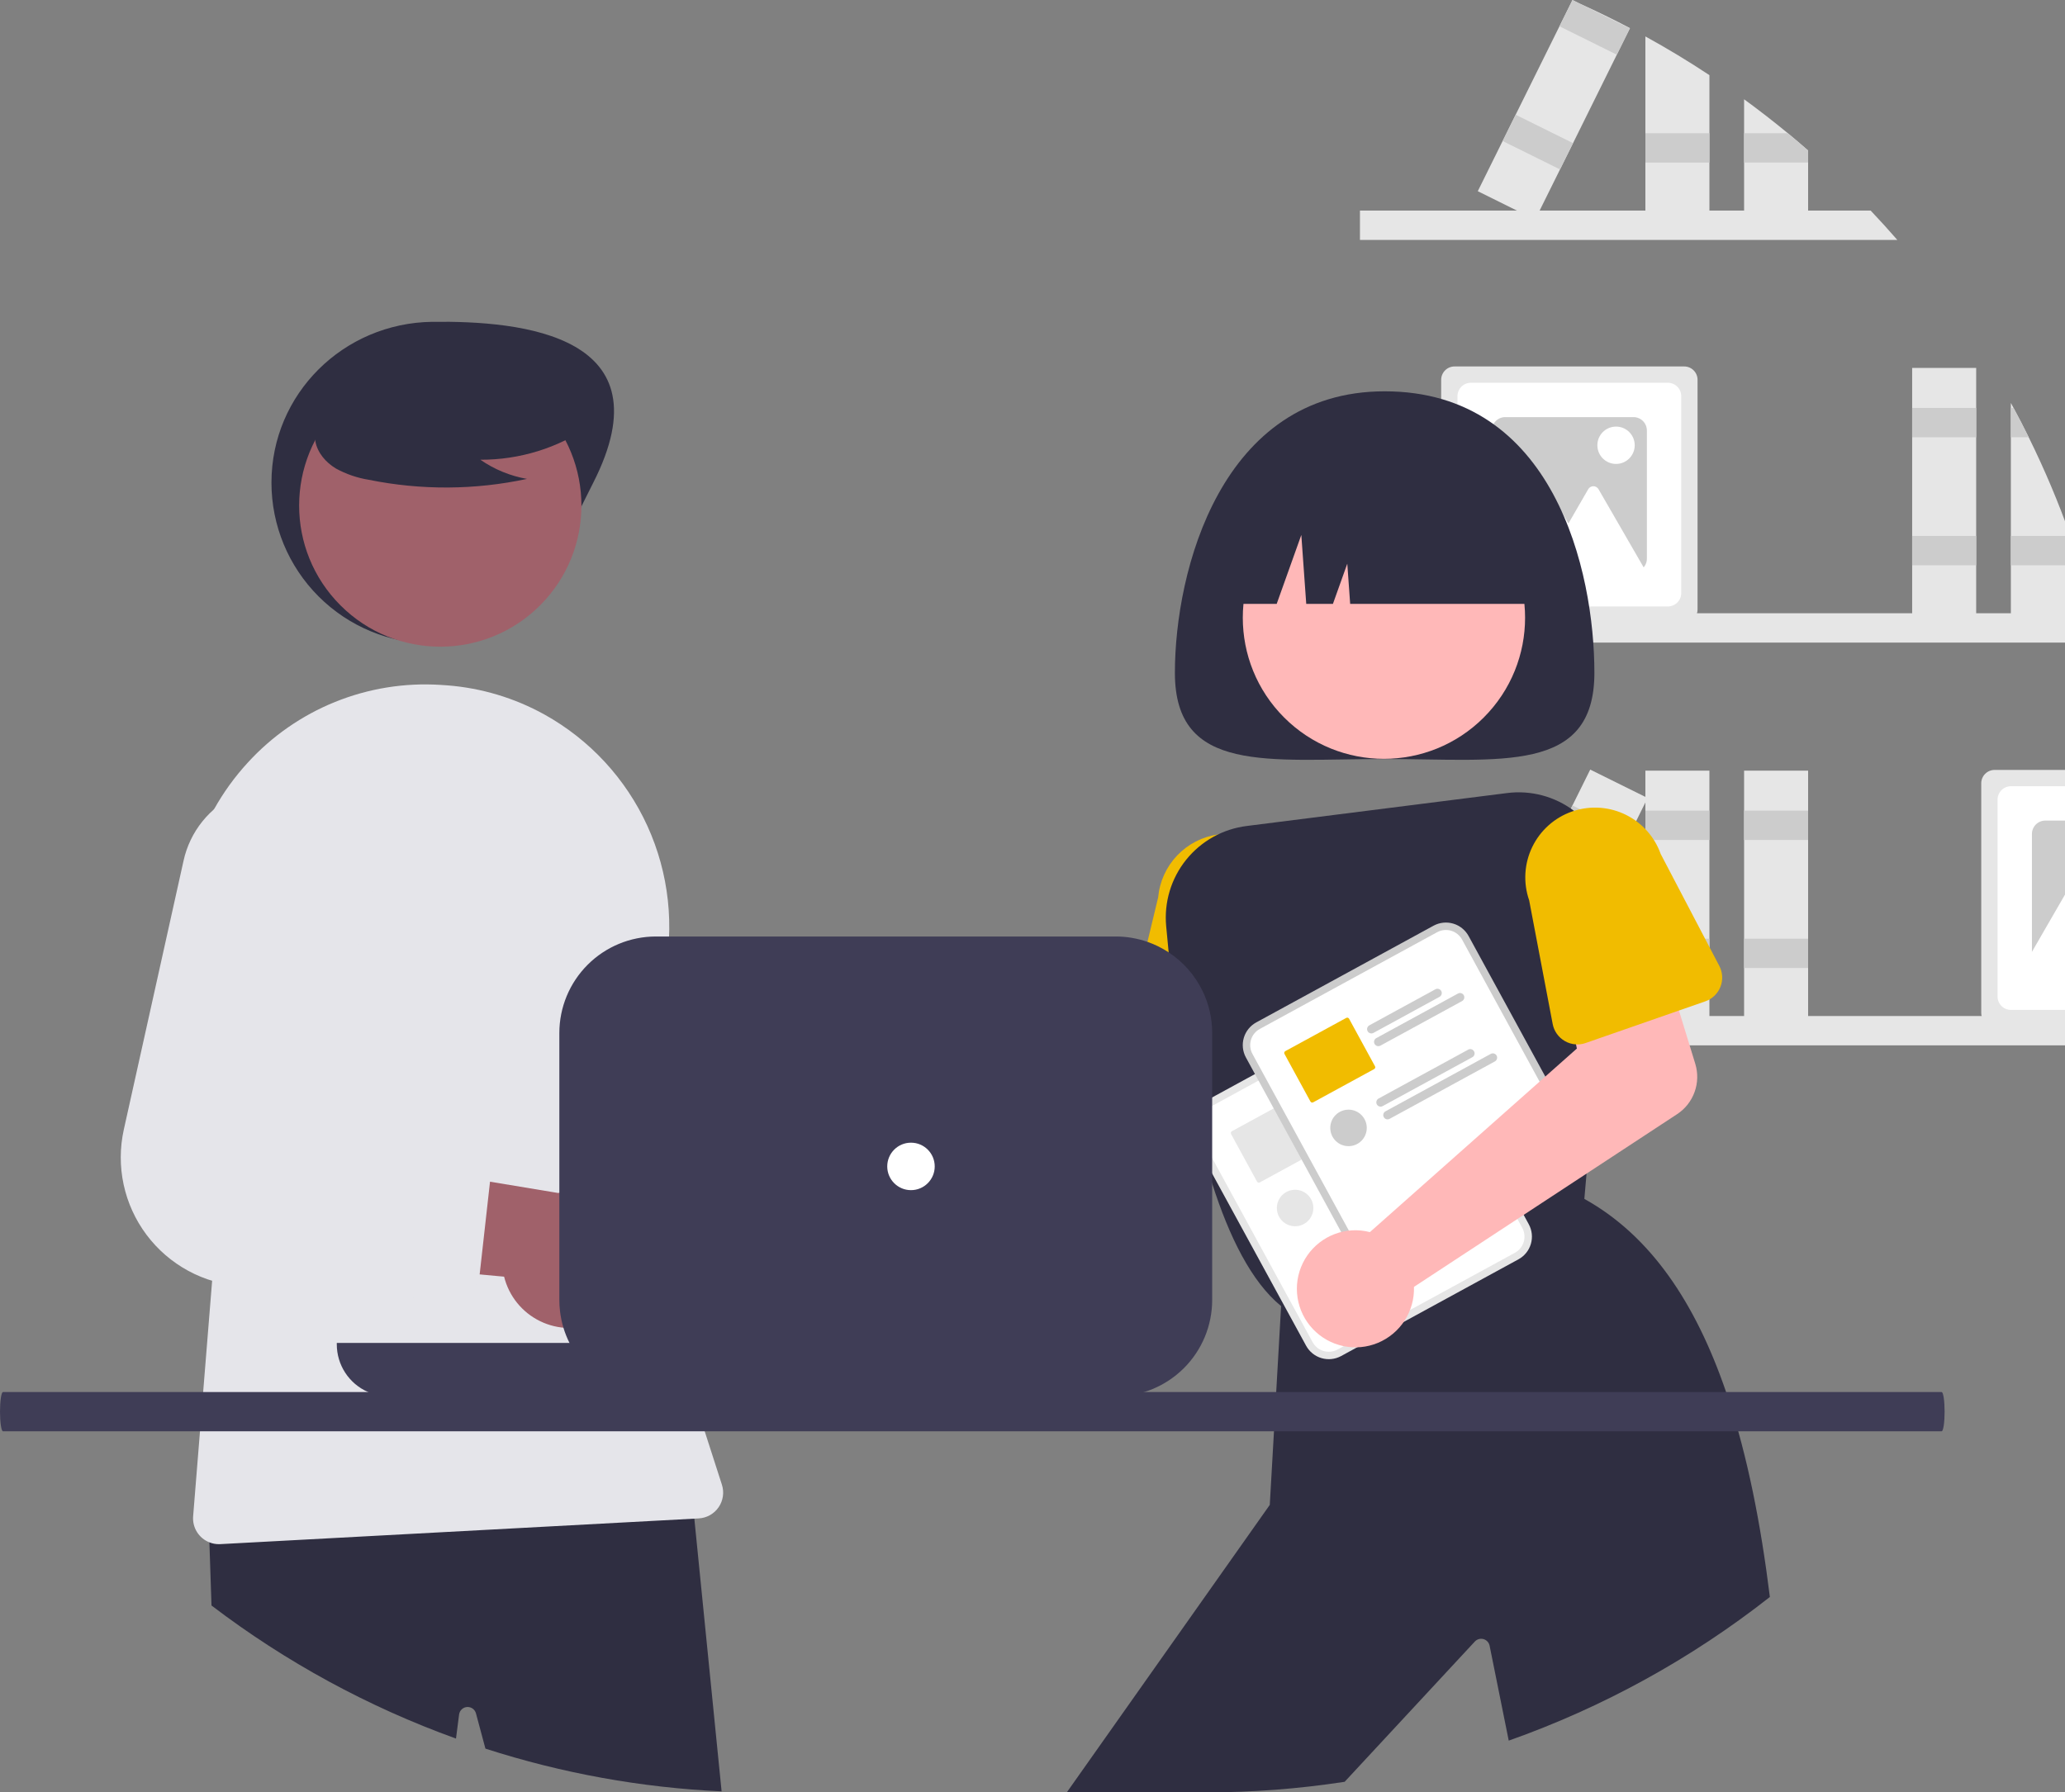 <svg width="789" height="685" viewBox="0 0 789 685" fill="none" xmlns="http://www.w3.org/2000/svg">
<rect x="0" y="0" width="789" height="685" fill="#808080" stroke="none"/>
<g clip-path="url(#clip0_216_2797)">
<path d="M800.081 234.375C801.033 238.094 801.925 241.832 802.757 245.588H519.613V234.375H800.081Z" fill="#E6E6E6"/>
<path d="M791.056 204.82C786.498 191.947 781.183 179.355 775.138 167.11C773.279 163.335 771.347 159.597 769.344 155.897C769.015 155.262 768.664 154.627 768.312 153.992V237.439H792.78V209.786L791.056 204.82Z" fill="#E6E6E6"/>
<path d="M775.138 167.108H768.312V155.895H769.344C771.351 159.591 773.282 163.328 775.138 167.108Z" fill="#CCCCCC"/>
<path d="M791.056 204.82H768.312V216.033H792.78V209.786L791.056 204.82Z" fill="#CCCCCC"/>
<path d="M755.064 140.609H730.602V237.439H755.064V140.609Z" fill="#E6E6E6"/>
<path d="M755.064 155.898H730.602V167.11H755.064V155.898Z" fill="#CCCCCC"/>
<path d="M755.064 204.824H730.602V216.036H755.064V204.824Z" fill="#CCCCCC"/>
<path d="M643.504 140.047H555.749C554.396 140.049 553.099 140.587 552.143 141.543C551.187 142.5 550.649 143.796 550.646 145.149V232.904C550.648 233.403 550.721 233.899 550.862 234.378C551.18 235.426 551.827 236.345 552.707 236.998C553.586 237.651 554.653 238.005 555.749 238.006H643.504C644.6 238.005 645.667 237.652 646.546 236.998C647.426 236.345 648.073 235.427 648.391 234.378C648.532 233.899 648.605 233.403 648.606 232.904V145.149C648.604 143.796 648.066 142.5 647.11 141.543C646.153 140.587 644.857 140.049 643.504 140.047V140.047Z" fill="#E6E6E6"/>
<path d="M637.269 146.281H561.985C560.632 146.283 559.336 146.821 558.379 147.778C557.423 148.734 556.885 150.031 556.883 151.383V226.667C556.885 228.019 557.423 229.316 558.379 230.272C559.336 231.229 560.632 231.767 561.985 231.769H637.269C638.621 231.767 639.918 231.229 640.874 230.272C641.831 229.316 642.369 228.019 642.371 226.667V151.383C642.369 150.031 641.831 148.734 640.874 147.778C639.918 146.821 638.621 146.283 637.269 146.281V146.281Z" fill="white"/>
<path d="M624.139 159.41H575.114C573.761 159.412 572.465 159.95 571.508 160.907C570.552 161.863 570.014 163.16 570.012 164.512V213.537C570.014 214.89 570.552 216.186 571.508 217.143C572.465 218.099 573.761 218.637 575.114 218.639H624.139C625.49 218.632 626.784 218.092 627.739 217.137C628.695 216.182 629.235 214.888 629.242 213.537V164.512C629.239 163.16 628.701 161.863 627.745 160.907C626.789 159.95 625.492 159.412 624.139 159.41V159.41Z" fill="#CCCCCC"/>
<path d="M621.117 204.889L610.762 186.953C610.563 186.609 610.277 186.322 609.932 186.123C609.587 185.924 609.196 185.819 608.798 185.819C608.4 185.819 608.009 185.924 607.664 186.123C607.32 186.322 607.033 186.609 606.834 186.953L599.273 200.05L589.357 182.876C589.158 182.531 588.872 182.245 588.527 182.046C588.182 181.847 587.791 181.742 587.393 181.742C586.995 181.742 586.604 181.847 586.259 182.046C585.915 182.245 585.629 182.531 585.43 182.876L575.074 200.811L562.756 222.148H586.515L584.161 226.225H633.437L621.117 204.889Z" fill="white"/>
<path d="M617.461 177.301C621.402 177.301 624.596 174.107 624.596 170.166C624.596 166.226 621.402 163.031 617.461 163.031C613.521 163.031 610.326 166.226 610.326 170.166C610.326 174.107 613.521 177.301 617.461 177.301Z" fill="white"/>
<path d="M810.911 313.607C810.831 309.208 810.657 304.832 810.388 300.478C810.276 298.392 810.139 296.317 809.969 294.242H762.1C760.748 294.244 759.451 294.782 758.495 295.739C757.538 296.695 757 297.992 756.998 299.344V387.099C756.995 387.501 757.045 387.901 757.145 388.29C757.413 389.403 758.047 390.393 758.946 391.103C759.845 391.812 760.955 392.199 762.1 392.201H806.228C806.454 390.909 806.67 389.594 806.862 388.29C806.987 387.519 807.112 386.737 807.226 385.966C807.497 384.117 807.758 382.269 807.996 380.421C808.337 377.904 808.643 375.376 808.915 372.836C809.912 363.732 810.555 354.529 810.842 345.229V345.217C810.944 341.714 810.997 338.195 811.001 334.662V321.056C811.001 318.562 810.979 316.079 810.911 313.607Z" fill="#E6E6E6"/>
<path d="M810.909 313.606C810.829 309.207 810.655 304.83 810.387 300.477H768.335C766.982 300.479 765.685 301.017 764.729 301.973C763.773 302.93 763.234 304.226 763.232 305.579V380.862C763.234 382.215 763.773 383.511 764.729 384.467C765.685 385.424 766.982 385.962 768.335 385.964H807.224C807.496 384.116 807.757 382.268 807.995 380.42C808.335 377.903 808.641 375.375 808.913 372.835C809.911 363.731 810.553 354.528 810.841 345.227V345.216C810.943 341.712 810.995 338.194 810.999 334.66V321.055C810.999 318.56 810.977 316.077 810.909 313.606Z" fill="white"/>
<path d="M810.91 313.605H781.465C780.113 313.608 778.816 314.146 777.86 315.102C776.904 316.058 776.365 317.355 776.363 318.708V367.732C776.365 369.085 776.904 370.381 777.86 371.338C778.816 372.294 780.113 372.832 781.465 372.834H808.915C809.912 363.73 810.555 354.528 810.842 345.227V345.215C810.944 341.712 810.997 338.194 811.001 334.66V321.054C811 318.56 810.978 316.077 810.91 313.605Z" fill="#CCCCCC"/>
<path d="M810.843 345.225C810.559 354.522 809.917 363.725 808.915 372.833C808.643 375.372 808.337 377.901 807.996 380.418H790.513L792.872 376.348H769.107L776.364 363.774L781.42 355.01L791.783 337.073C791.981 336.727 792.266 336.439 792.611 336.239C792.955 336.039 793.346 335.934 793.745 335.934C794.143 335.934 794.535 336.039 794.879 336.239C795.224 336.439 795.509 336.727 795.706 337.073L805.627 354.25L810.843 345.225Z" fill="white"/>
<path d="M724.933 91.69H519.613V80.477H714.751C718.221 84.139 721.615 87.876 724.933 91.69Z" fill="#E6E6E6"/>
<path d="M628.674 13.922C637.041 18.525 645.197 23.457 653.141 28.718V83.525H628.674V13.922Z" fill="#E6E6E6"/>
<path d="M653.136 50.914H628.674V62.126H653.136V50.914Z" fill="#CCCCCC"/>
<path d="M690.852 57.518V83.527H666.385V37.938C672.088 42.099 677.663 46.426 683.108 50.919C685.716 53.074 688.297 55.273 690.852 57.518Z" fill="#E6E6E6"/>
<path d="M690.852 57.517V62.12H666.385V50.918H683.108C685.716 53.072 688.297 55.272 690.852 57.517Z" fill="#CCCCCC"/>
<path d="M603.696 1.429C610.17 4.342 616.534 7.449 622.789 10.748L617.755 20.907L601.032 54.705L596.055 64.751L588.265 80.476L586.553 83.934L579.58 80.476L564.637 73.073L574.127 53.889H574.138L579.104 43.844L595.839 10.045L600.76 0.113L600.816 0L603.696 1.429Z" fill="#E6E6E6"/>
<path d="M622.733 10.85L617.756 20.907L595.84 10.045L600.761 0.113L600.817 0L603.697 1.429L622.733 10.85Z" fill="#CCCCCC"/>
<path d="M579.106 43.847L574.131 53.895L596.054 64.748L601.028 54.7L579.106 43.847Z" fill="#CCCCCC"/>
<path d="M806.861 388.289C806.668 389.593 806.453 390.908 806.226 392.201C805.829 394.65 805.398 397.076 804.934 399.502H519.613V388.289H806.861Z" fill="#E6E6E6"/>
<path d="M653.136 294.52H628.674V391.35H653.136V294.52Z" fill="#E6E6E6"/>
<path d="M653.136 309.805H628.674V321.017H653.136V309.805Z" fill="#CCCCCC"/>
<path d="M653.136 358.73H628.674V369.942H653.136V358.73Z" fill="#CCCCCC"/>
<path d="M690.849 294.52H666.387V391.35H690.849V294.52Z" fill="#E6E6E6"/>
<path d="M690.849 309.805H666.387V321.017H690.849V309.805Z" fill="#CCCCCC"/>
<path d="M690.849 358.73H666.387V369.942H690.849V358.73Z" fill="#CCCCCC"/>
<path d="M607.596 294.117L564.633 380.895L586.556 391.748L629.519 304.971L607.596 294.117Z" fill="#E6E6E6"/>
<path d="M600.813 307.819L595.838 317.867L617.761 328.721L622.735 318.673L600.813 307.819Z" fill="#CCCCCC"/>
<path d="M579.105 351.663L574.131 361.711L596.054 372.565L601.028 362.517L579.105 351.663Z" fill="#CCCCCC"/>
<path d="M331.974 431.497C332.997 432.085 333.971 432.753 334.888 433.495L435.829 402.082L441.521 377.039L480.439 380.689L474.671 426.003C474.205 429.663 472.564 433.074 469.994 435.723C467.425 438.372 464.065 440.116 460.421 440.693L341.629 459.5C339.896 463.7 336.925 467.274 333.112 469.744C329.298 472.215 324.823 473.466 320.281 473.332C315.739 473.197 311.346 471.683 307.686 468.99C304.025 466.298 301.271 462.555 299.79 458.259C298.309 453.963 298.171 449.319 299.394 444.942C300.617 440.566 303.144 436.666 306.638 433.761C310.132 430.856 314.427 429.083 318.953 428.679C323.479 428.274 328.021 429.257 331.974 431.497V431.497Z" fill="#FFB8B8"/>
<path d="M498.423 395.715L497.754 384.286V384.275L497.573 381.146L495.6 347.495C496.19 340.48 493.977 333.516 489.444 328.129C484.912 322.743 478.429 319.371 471.416 318.753C469.399 318.572 467.367 318.626 465.362 318.912C459.405 319.754 453.907 322.584 449.76 326.943C445.613 331.302 443.06 336.934 442.515 342.926L438.423 359.955L431.268 389.74C430.762 391.824 430.972 394.017 431.864 395.967C432.757 397.917 434.281 399.51 436.189 400.488C437.291 401.068 438.498 401.422 439.738 401.531L451.666 402.597L463.151 403.617L476.405 404.796L477.358 404.876L479.806 405.103L488.003 405.828H488.026C489.395 405.939 490.772 405.757 492.066 405.296C493.36 404.835 494.541 404.104 495.532 403.152C496.254 402.449 496.862 401.638 497.335 400.749C498.162 399.206 498.539 397.461 498.423 395.715V395.715Z" fill="#F1BC00"/>
<path d="M609.191 257.134C609.191 295.939 573.31 290.069 529.049 290.069C484.787 290.069 448.906 295.939 448.906 257.134C448.906 218.33 466.433 149.547 529.049 149.547C593.821 149.547 609.191 218.33 609.191 257.134Z" fill="#2F2E41"/>
<path d="M566.913 274.211C587.973 253.151 587.973 219.006 566.913 197.945C545.852 176.885 511.707 176.885 490.647 197.945C469.586 219.006 469.586 253.151 490.647 274.211C511.707 295.271 545.852 295.271 566.913 274.211Z" fill="#FFB8B8"/>
<path d="M604.694 312.675C603.656 311.675 602.554 310.743 601.395 309.886C594.063 304.347 584.849 301.908 575.737 303.094L476.36 315.668C467.257 316.798 458.952 321.429 453.206 328.579C447.459 335.728 444.723 344.835 445.577 353.967C445.861 357.142 446.178 360.487 446.529 363.967C446.983 368.332 447.493 372.913 448.083 377.652C449.058 385.623 450.249 394.035 451.666 402.595C452.901 409.965 454.308 417.437 455.918 424.818C456.383 426.949 456.866 429.073 457.369 431.19C457.368 431.196 457.368 431.202 457.37 431.208C457.372 431.214 457.376 431.219 457.38 431.224C457.437 431.484 457.493 431.745 457.561 431.995C457.558 432.014 457.562 432.034 457.573 432.051C458.276 434.999 459.013 437.913 459.784 440.793C460.079 441.859 460.362 442.913 460.656 443.956C461.45 446.79 462.29 449.568 463.151 452.301C469.625 472.629 478.185 489.942 489.489 499.149C489.636 499.285 489.784 499.398 489.943 499.523L490.397 499.874L491.054 499.67L493.843 498.843L496.224 498.117L527.245 488.786L534.966 486.462L559.774 478.99H559.785L582.472 472.165L585.239 471.326L604.729 465.464L605.352 458.185L606.191 448.525L606.69 442.72L610.636 396.938L612.937 370.226L615.431 341.224C615.895 335.965 615.171 330.669 613.312 325.727C611.454 320.786 608.508 316.325 604.694 312.675V312.675Z" fill="#2F2E41"/>
<path d="M660.262 534.207C660.002 533.448 659.752 532.688 659.491 531.94C647.836 497.926 630.648 472.201 605.352 458.187C605.341 458.187 605.341 458.176 605.33 458.176L604.899 457.938L582.858 465.568L580.137 466.509L577.303 467.495L577.268 467.507L556.634 474.65L556.599 474.661L540.409 480.262H540.397L525.42 485.443H525.409L521.928 486.656L495.748 495.715L492.71 496.77L489.989 497.711L489.569 497.858L489.49 499.151L487.619 531.94L487.495 534.207L485.159 575.126L407.596 685.001H460.657C478.437 685.005 496.191 683.652 513.765 680.953L563.549 627.303C563.966 626.871 564.494 626.561 565.074 626.407C565.655 626.252 566.266 626.26 566.843 626.428C567.419 626.596 567.939 626.918 568.346 627.36C568.753 627.802 569.031 628.347 569.151 628.935L576.463 665.216C612.491 652.477 646.193 633.933 676.237 610.318C672.745 582.144 667.643 556.464 660.262 534.207Z" fill="#2F2E41"/>
<path d="M466.471 230.786H487.8L497.21 204.438L499.092 230.786H509.287L514.776 215.417L515.874 230.786H591.625C591.625 223.29 590.148 215.866 587.279 208.94C584.41 202.014 580.205 195.721 574.904 190.42C569.603 185.119 563.31 180.914 556.383 178.045C549.457 175.176 542.034 173.699 534.537 173.699H523.558C508.418 173.699 493.897 179.714 483.191 190.42C472.485 201.126 466.471 215.646 466.471 230.786V230.786Z" fill="#2F2E41"/>
<path d="M335.275 516.507C331.793 517.97 328.032 518.651 324.258 518.504C320.483 518.356 316.787 517.383 313.43 515.653C310.072 513.922 307.135 511.477 304.825 508.488C302.515 505.5 300.888 502.041 300.06 498.356L208.828 488.024L239.41 451.402L321.357 466.829C327.64 465.847 334.065 467.204 339.414 470.642C344.763 474.081 348.666 479.362 350.381 485.486C352.097 491.609 351.507 498.149 348.722 503.867C345.938 509.584 341.153 514.081 335.275 516.507L335.275 516.507Z" fill="#A0616A"/>
<path d="M286.086 448.72L247.525 441.826L244.725 441.327C242.487 440.928 240.359 440.059 238.481 438.778C236.603 437.498 235.017 435.834 233.827 433.897C232.637 431.96 231.871 429.793 231.578 427.539C231.286 425.285 231.473 422.994 232.129 420.817L251.063 357.903L251.63 356.033C253.994 348.036 253.573 339.474 250.436 331.748C247.299 324.021 241.632 317.589 234.362 313.504C229.441 310.772 223.957 309.211 218.334 308.944C212.712 308.676 207.104 309.709 201.946 311.962C196.789 314.216 192.22 317.628 188.596 321.934C184.972 326.241 182.39 331.325 181.051 336.792L156.901 435.352L156.006 439.003C154.319 445.88 154.135 453.04 155.466 459.995C156.798 466.95 159.613 473.536 163.721 479.304C167.828 485.072 173.131 489.886 179.268 493.419C185.405 496.951 192.232 499.119 199.283 499.774C199.362 499.785 199.43 499.785 199.509 499.797L213.965 501.078L232.718 502.745L256.301 504.842L278.308 506.803C281.191 507.065 284.066 506.233 286.364 504.473C288.662 502.713 290.214 500.153 290.712 497.302C290.746 497.144 290.769 496.985 290.791 496.826L295.463 461.951L295.508 461.633C295.911 458.681 295.155 455.686 293.398 453.279C291.641 450.871 289.021 449.237 286.086 448.72V448.72Z" fill="#CCCCCC"/>
<path d="M226.677 184.469C211.284 214.733 199.152 245.947 165.198 245.947C148.893 245.947 133.255 239.47 121.726 227.941C110.196 216.411 103.719 200.774 103.719 184.469C103.719 150.515 131.246 123.415 165.198 122.99C199.705 122.558 255.328 128.138 226.677 184.469Z" fill="#2F2E41"/>
<path d="M265.293 580.384L263.898 566.461L262.855 566.518L79.531 575.35L80.007 589.443L80.813 613.581C109.179 635.189 140.68 652.337 174.226 664.432L175.417 655.202C175.521 654.45 175.882 653.757 176.438 653.241C176.994 652.724 177.712 652.416 178.47 652.368C179.228 652.32 179.979 652.535 180.596 652.977C181.213 653.419 181.658 654.061 181.856 654.794L185.473 668.275C214.695 677.699 245.041 683.193 275.712 684.613L265.293 580.384Z" fill="#2F2E41"/>
<path d="M206.356 231.351C227.416 210.291 227.416 176.146 206.356 155.086C185.296 134.026 151.15 134.026 130.09 155.086C109.03 176.146 109.03 210.291 130.09 231.351C151.15 252.412 185.296 252.412 206.356 231.351Z" fill="#A0616A"/>
<path d="M275.826 567.403L265.135 534.206L264.953 533.639L264.409 531.938L261.359 522.482C260.372 519.41 259.431 516.326 258.558 513.23C257.753 510.441 257.001 507.645 256.302 504.84C255.305 500.94 254.398 497.025 253.581 493.094C250.814 479.886 248.969 466.502 248.059 453.038C247.81 449.308 247.632 445.57 247.526 441.825C246.862 418.868 248.929 395.914 253.683 373.446C257.822 354.016 255.611 333.771 247.377 315.693C239.143 297.614 225.321 282.658 207.946 273.026C196.545 266.725 183.926 262.94 170.939 261.927C170.043 261.859 169.147 261.802 168.24 261.745C154.521 260.878 140.783 263.104 128.039 268.257C115.296 273.41 103.872 281.36 94.612 291.518C89.652 296.921 85.344 302.888 81.777 309.296C71.879 327.128 68.164 347.736 71.21 367.902L83.953 453.469L81.051 489.489L77.627 531.938L77.446 534.206L73.795 579.466C73.622 581.576 74.133 583.685 75.251 585.482C76.371 587.279 78.038 588.668 80.008 589.444C81.162 589.906 82.394 590.141 83.636 590.135C83.818 590.135 83.988 590.135 84.169 590.124L265.293 580.385L266.949 580.294C268.46 580.215 269.932 579.791 271.253 579.052C272.573 578.314 273.706 577.282 274.564 576.036C275.422 574.79 275.982 573.363 276.201 571.866C276.42 570.37 276.292 568.842 275.826 567.403L275.826 567.403Z" fill="#E5E5EA"/>
<path d="M225.45 162.741C213.127 171.235 198.5 175.755 183.533 175.695C188.872 179.397 194.95 181.898 201.348 183.025C181.448 187.293 160.882 187.409 140.936 183.364C136.502 182.653 132.224 181.184 128.289 179.02C124.459 176.696 121.256 172.994 120.483 168.581C119.158 161.009 125.058 154.13 131.189 149.494C140.577 142.504 151.401 137.688 162.878 135.394C174.356 133.101 186.199 133.387 197.553 136.233C204.966 138.149 212.392 141.386 217.207 147.34C222.022 153.293 223.449 162.471 218.861 168.601L225.45 162.741Z" fill="#2F2E41"/>
<path d="M228.208 505.287C224.758 506.825 221.013 507.588 217.236 507.522C213.46 507.456 209.743 506.563 206.349 504.906C202.955 503.249 199.966 500.867 197.591 497.93C195.217 494.992 193.516 491.569 192.608 487.903L101.174 479.548L130.956 442.273L213.217 455.922C219.477 454.804 225.93 456.021 231.353 459.343C236.776 462.665 240.791 467.861 242.639 473.946C244.487 480.031 244.038 486.582 241.378 492.359C238.719 498.135 234.032 502.735 228.208 505.287L228.208 505.287Z" fill="#A0616A"/>
<path d="M177.571 438.581L156.901 435.35L136.051 432.085C133.805 431.734 131.659 430.912 129.754 429.673C127.848 428.434 126.227 426.806 124.995 424.895C123.764 422.985 122.951 420.836 122.609 418.589C122.267 416.342 122.404 414.048 123.012 411.858L141.107 346.665C143.297 338.619 142.69 330.068 139.387 322.412C136.083 314.756 130.278 308.449 122.921 304.522C117.952 301.871 112.433 300.414 106.803 300.266C101.172 300.119 95.585 301.285 90.484 303.672C85.366 306.021 80.865 309.527 77.333 313.912C73.801 318.298 71.336 323.444 70.132 328.944L47.309 431.676C45.771 438.606 45.749 445.786 47.243 452.726C48.738 459.665 51.714 466.199 55.968 471.882C60.222 477.564 65.653 482.261 71.89 485.65C78.127 489.039 85.023 491.04 92.105 491.518L171.051 496.813C173.938 497.01 176.793 496.116 179.052 494.308C181.312 492.5 182.81 489.91 183.251 487.051C183.285 486.892 183.296 486.733 183.319 486.574L187.23 451.608L187.264 451.291C187.601 448.331 186.781 445.355 184.974 442.986C183.167 440.617 180.514 439.039 177.571 438.581Z" fill="#E5E5EA"/>
<path d="M527.322 384.385L522.59 386.967L464.3 418.771L459.569 421.353C457.273 422.609 455.569 424.724 454.831 427.235C454.093 429.745 454.381 432.446 455.632 434.745L499.039 514.3C500.295 516.596 502.41 518.299 504.921 519.037C507.432 519.776 510.133 519.488 512.431 518.237L512.443 518.23L580.172 481.276L580.184 481.27C582.48 480.014 584.184 477.898 584.922 475.388C585.66 472.877 585.372 470.176 584.121 467.878L540.714 388.322C539.458 386.027 537.342 384.323 534.832 383.585C532.321 382.847 529.62 383.135 527.322 384.385V384.385Z" fill="#E6E6E6"/>
<path d="M528.682 386.883L523.078 389.941L466.533 420.793L460.929 423.85C459.294 424.745 458.081 426.251 457.555 428.039C457.03 429.827 457.235 431.75 458.125 433.387L501.533 512.942C502.427 514.577 503.934 515.791 505.722 516.316C507.509 516.842 509.433 516.637 511.07 515.746L511.082 515.739L578.81 478.786L578.823 478.779C580.458 477.884 581.671 476.378 582.196 474.59C582.722 472.802 582.517 470.879 581.626 469.242L538.219 389.687C537.324 388.052 535.818 386.839 534.03 386.313C532.242 385.787 530.319 385.992 528.682 386.883V386.883Z" fill="white"/>
<path d="M530.272 409.344C530.062 408.962 529.709 408.679 529.291 408.556C528.872 408.432 528.422 408.479 528.039 408.686L525.783 409.922L502.778 422.473C502.397 422.683 502.115 423.036 501.993 423.454C501.872 423.871 501.92 424.32 502.128 424.702C502.337 425.084 502.687 425.368 503.104 425.492C503.521 425.616 503.97 425.57 504.353 425.364L529.615 411.577C529.996 411.367 530.28 411.014 530.403 410.596C530.526 410.178 530.479 409.728 530.272 409.344Z" fill="#E6E6E6"/>
<path d="M538.877 410.965C538.775 410.776 538.636 410.609 538.468 410.474C538.3 410.339 538.108 410.238 537.901 410.178C537.694 410.118 537.478 410.099 537.264 410.124C537.05 410.148 536.843 410.214 536.655 410.319L505.441 427.348C505.252 427.452 505.085 427.591 504.95 427.759C504.815 427.927 504.714 428.12 504.654 428.327C504.593 428.534 504.574 428.751 504.597 428.965C504.621 429.179 504.686 429.387 504.789 429.576C504.893 429.765 505.033 429.932 505.201 430.067C505.369 430.202 505.562 430.303 505.768 430.363C505.975 430.424 506.192 430.443 506.406 430.42C506.621 430.397 506.828 430.331 507.017 430.228L508.469 429.434L517.55 424.48H517.562L538.22 413.198C538.411 413.096 538.58 412.957 538.717 412.789C538.854 412.621 538.956 412.428 539.017 412.22C539.078 412.012 539.097 411.794 539.073 411.578C539.049 411.363 538.983 411.154 538.877 410.965V410.965Z" fill="#E6E6E6"/>
<path d="M504.955 438.107L495.045 419.932C494.942 419.75 494.771 419.615 494.57 419.558C494.368 419.5 494.152 419.525 493.968 419.626L489.161 422.245L486.667 423.606L473.277 430.907L470.68 432.324C470.498 432.427 470.363 432.598 470.306 432.8C470.248 433.002 470.273 433.218 470.374 433.401L471.009 434.569L480.283 451.576C480.384 451.758 480.553 451.892 480.753 451.949C480.952 452.007 481.167 451.982 481.349 451.882L497.335 443.163L499.83 441.803L504.637 439.184C504.729 439.134 504.81 439.067 504.876 438.986C504.942 438.905 504.991 438.812 505.021 438.711C505.05 438.611 505.06 438.506 505.048 438.403C505.037 438.299 505.005 438.198 504.955 438.107V438.107Z" fill="#E6E6E6"/>
<path d="M542.801 432.402C542.593 432.021 542.242 431.738 541.825 431.614C541.409 431.491 540.96 431.538 540.578 431.745L506.315 450.441C506.012 450.607 505.77 450.863 505.621 451.175C505.473 451.486 505.426 451.836 505.487 452.176C505.511 452.351 505.569 452.521 505.658 452.674C505.744 452.831 505.855 452.973 505.987 453.094L505.998 453.105C506.252 453.333 506.57 453.478 506.908 453.518C507.247 453.559 507.591 453.494 507.891 453.332L542.155 434.636C542.344 434.532 542.511 434.392 542.646 434.223C542.781 434.055 542.882 433.861 542.942 433.653C543.002 433.446 543.02 433.229 542.996 433.014C542.972 432.799 542.905 432.591 542.801 432.402Z" fill="#E6E6E6"/>
<path d="M551.417 434.026C551.313 433.837 551.173 433.671 551.004 433.536C550.835 433.401 550.642 433.301 550.434 433.24C550.227 433.18 550.01 433.162 549.795 433.186C549.58 433.21 549.373 433.276 549.184 433.38L508.968 455.319C508.666 455.479 508.422 455.731 508.273 456.039C508.124 456.347 508.078 456.695 508.14 457.031V457.042C508.164 457.218 508.222 457.388 508.31 457.541C508.398 457.704 508.513 457.849 508.65 457.972C508.901 458.205 509.22 458.353 509.56 458.393C509.9 458.434 510.245 458.366 510.544 458.199L550.76 436.26C551.142 436.05 551.426 435.697 551.549 435.279C551.672 434.86 551.625 434.41 551.417 434.026Z" fill="#E6E6E6"/>
<path d="M494.839 468.642C498.69 468.642 501.812 465.52 501.812 461.669C501.812 457.817 498.69 454.695 494.839 454.695C490.987 454.695 487.865 457.817 487.865 461.669C487.865 465.52 490.987 468.642 494.839 468.642Z" fill="#E6E6E6"/>
<path d="M547.73 353.776L542.998 356.358L484.708 388.162L479.977 390.743C477.681 391.999 475.977 394.115 475.239 396.625C474.501 399.136 474.789 401.837 476.04 404.135L519.447 483.69C520.703 485.986 522.819 487.69 525.329 488.428C527.84 489.166 530.541 488.878 532.839 487.627L532.851 487.621L600.58 450.667L600.592 450.66C602.888 449.404 604.592 447.289 605.33 444.778C606.068 442.268 605.78 439.567 604.529 437.268L561.122 357.713C559.866 355.417 557.75 353.713 555.24 352.975C552.729 352.237 550.028 352.525 547.73 353.776V353.776Z" fill="#CCCCCC"/>
<path d="M549.09 356.27L543.486 359.327L486.941 390.18L481.337 393.237C479.702 394.132 478.489 395.638 477.963 397.426C477.438 399.214 477.643 401.137 478.534 402.774L521.941 482.329C522.835 483.964 524.342 485.177 526.13 485.703C527.918 486.228 529.841 486.023 531.478 485.133L531.49 485.126L599.219 448.172L599.231 448.166C600.866 447.271 602.079 445.765 602.605 443.977C603.13 442.189 602.925 440.266 602.034 438.629L558.627 359.074C557.733 357.439 556.226 356.225 554.438 355.7C552.65 355.174 550.727 355.379 549.09 356.27Z" fill="white"/>
<path d="M550.681 378.731C550.47 378.349 550.117 378.065 549.699 377.942C549.281 377.819 548.831 377.866 548.447 378.073L536.814 384.422L533.571 386.191L523.186 391.86C522.805 392.07 522.523 392.423 522.402 392.84C522.28 393.258 522.328 393.707 522.537 394.089C522.745 394.471 523.096 394.755 523.513 394.879C523.929 395.003 524.379 394.957 524.762 394.751L537.007 388.073L539.569 386.667L550.023 380.964C550.405 380.754 550.688 380.401 550.811 379.983C550.934 379.564 550.887 379.114 550.681 378.731V378.731Z" fill="#CCCCCC"/>
<path d="M559.285 380.352C559.183 380.162 559.044 379.996 558.876 379.86C558.709 379.725 558.516 379.625 558.309 379.565C558.103 379.505 557.886 379.486 557.672 379.51C557.458 379.534 557.251 379.601 557.063 379.705L540.838 388.56L538.344 389.921L525.849 396.735C525.66 396.838 525.493 396.978 525.358 397.146C525.223 397.314 525.123 397.507 525.062 397.714C525.002 397.921 524.982 398.138 525.006 398.352C525.029 398.566 525.094 398.774 525.198 398.963C525.301 399.152 525.441 399.319 525.609 399.454C525.777 399.589 525.97 399.69 526.177 399.75C526.384 399.811 526.6 399.83 526.815 399.807C527.029 399.783 527.236 399.718 527.426 399.615L539.92 392.801L542.415 391.44L558.628 382.585C558.819 382.483 558.988 382.344 559.125 382.176C559.262 382.008 559.364 381.814 559.425 381.606C559.486 381.398 559.505 381.18 559.481 380.965C559.457 380.75 559.391 380.541 559.285 380.352V380.352Z" fill="#CCCCCC"/>
<path d="M525.363 407.493L517.46 393.004L516.1 390.509L515.453 389.319C515.35 389.136 515.179 389.002 514.978 388.944C514.776 388.887 514.56 388.912 514.377 389.013L498.333 397.765L491.088 401.711C490.906 401.814 490.771 401.985 490.714 402.187C490.657 402.388 490.681 402.605 490.782 402.788L491.428 403.967L492.131 405.271L492.789 406.462V406.473L500.691 420.963C500.792 421.144 500.961 421.279 501.161 421.336C501.361 421.393 501.575 421.369 501.757 421.269L525.045 408.571C525.137 408.521 525.218 408.454 525.284 408.373C525.35 408.292 525.399 408.198 525.429 408.098C525.458 407.998 525.468 407.893 525.457 407.789C525.445 407.685 525.413 407.585 525.363 407.493V407.493Z" fill="#F1BC00"/>
<path d="M563.209 401.793C563.001 401.412 562.651 401.128 562.234 401.005C561.818 400.882 561.369 400.929 560.987 401.135L550.749 406.725L548.255 408.086L538.368 413.471L526.724 419.832C526.534 419.935 526.366 420.075 526.23 420.243C526.095 420.411 525.993 420.605 525.932 420.812C525.871 421.02 525.852 421.237 525.875 421.452C525.898 421.667 525.963 421.875 526.066 422.065C526.17 422.255 526.309 422.423 526.478 422.558C526.646 422.694 526.839 422.796 527.047 422.857C527.254 422.918 527.472 422.937 527.687 422.914C527.902 422.891 528.11 422.826 528.3 422.723L549.831 410.977L552.325 409.616L562.563 404.027C562.753 403.923 562.92 403.782 563.055 403.614C563.19 403.445 563.29 403.252 563.35 403.044C563.41 402.837 563.429 402.619 563.405 402.404C563.38 402.19 563.314 401.982 563.209 401.793V401.793Z" fill="#CCCCCC"/>
<path d="M571.825 403.413C571.721 403.224 571.58 403.057 571.412 402.922C571.243 402.788 571.05 402.687 570.842 402.627C570.635 402.567 570.417 402.549 570.203 402.573C569.988 402.597 569.78 402.663 569.591 402.767L553.412 411.599L550.918 412.96L529.376 424.706C529.186 424.809 529.018 424.948 528.882 425.116C528.746 425.284 528.644 425.477 528.583 425.685C528.522 425.892 528.502 426.109 528.525 426.324C528.548 426.539 528.613 426.747 528.717 426.937C528.821 427.127 528.961 427.294 529.13 427.429C529.298 427.565 529.492 427.665 529.699 427.726C529.907 427.786 530.125 427.805 530.339 427.78C530.554 427.756 530.762 427.69 530.951 427.586L552.482 415.84L554.977 414.479L571.167 405.647C571.55 405.437 571.834 405.084 571.957 404.666C572.08 404.247 572.033 403.797 571.825 403.413V403.413Z" fill="#CCCCCC"/>
<path d="M515.247 438.029C519.098 438.029 522.22 434.906 522.22 431.055C522.22 427.204 519.098 424.082 515.247 424.082C511.395 424.082 508.273 427.204 508.273 431.055C508.273 434.906 511.395 438.029 515.247 438.029Z" fill="#CCCCCC"/>
<path d="M519.931 470.261C521.104 470.376 522.267 470.584 523.409 470.883L602.491 400.728L597.377 375.561L634.351 362.879L647.734 406.554C648.815 410.082 648.723 413.866 647.47 417.337C646.218 420.808 643.873 423.779 640.789 425.805L540.25 491.813C540.398 496.354 539.161 500.833 536.701 504.654C534.242 508.475 530.677 511.456 526.482 513.202C522.287 514.948 517.659 515.375 513.216 514.426C508.772 513.478 504.722 511.199 501.605 507.893C498.488 504.587 496.451 500.41 495.766 495.918C495.08 491.426 495.779 486.832 497.768 482.746C499.758 478.661 502.944 475.278 506.903 473.048C510.862 470.818 515.406 469.845 519.931 470.261V470.261Z" fill="#FFB8B8"/>
<path d="M656.928 369.162L634.524 326.373C632.218 319.865 627.474 314.508 621.292 311.432C615.111 308.356 607.976 307.802 601.395 309.888C601.145 309.956 600.907 310.035 600.658 310.126C593.988 312.457 588.515 317.34 585.442 323.702C582.368 330.064 581.944 337.386 584.262 344.06L593.254 391.35C593.511 392.704 594.058 393.986 594.856 395.109C595.654 396.233 596.686 397.17 597.88 397.858C599.185 398.622 600.655 399.057 602.165 399.128C603.408 399.207 604.654 399.033 605.827 398.618L610.635 396.94L641.497 386.192L651.588 382.677C652.889 382.222 654.077 381.492 655.071 380.536C656.065 379.581 656.842 378.423 657.349 377.141C657.855 375.859 658.08 374.482 658.008 373.106C657.935 371.729 657.567 370.384 656.928 369.162V369.162Z" fill="#F1BC00"/>
<path d="M741.866 547H1.134C0.834 547 0.545 546.21 0.332 544.803C0.12 543.397 0 541.489 0 539.5C0 537.511 0.12 535.603 0.332 534.196C0.545 532.79 0.834 532 1.134 532H741.866C742.166 532 742.455 532.79 742.668 534.196C742.881 535.603 743 537.511 743 539.5C743 541.489 742.881 543.397 742.668 544.803C742.455 546.21 742.166 547 741.866 547Z" fill="#3F3D56"/>
<path d="M128.682 513.23V513.797C128.686 517.641 129.805 521.401 131.904 524.621C134.003 527.841 136.992 530.383 140.507 531.938C143.029 533.065 145.761 533.645 148.523 533.639H331.631V513.23H128.682Z" fill="#3F3D56"/>
<path d="M459.478 378.73C456.573 372.732 452.099 367.631 446.53 363.968C444.006 362.297 441.283 360.949 438.424 359.955C434.528 358.594 430.43 357.9 426.304 357.902H250.565C240.796 357.914 231.43 361.799 224.522 368.707C217.614 375.615 213.728 384.981 213.717 394.75V496.791C213.714 498.224 213.797 499.655 213.967 501.077C214.215 503.204 214.648 505.306 215.259 507.358C215.865 509.38 216.646 511.345 217.594 513.231C220.647 519.364 225.35 524.523 231.175 528.129C236.999 531.734 243.715 533.643 250.565 533.639H426.304C431.143 533.641 435.936 532.689 440.407 530.838C444.879 528.987 448.941 526.273 452.364 522.851C455.786 519.429 458.5 515.366 460.351 510.895C462.202 506.423 463.154 501.631 463.152 496.791V394.75C463.16 389.201 461.904 383.722 459.478 378.73V378.73Z" fill="#3F3D56"/>
<path d="M348.07 454.84C353.08 454.84 357.141 450.779 357.141 445.77C357.141 440.76 353.08 436.699 348.07 436.699C343.061 436.699 339 440.76 339 445.77C339 450.779 343.061 454.84 348.07 454.84Z" fill="white"/>
</g>
<defs>
<clipPath id="clip0_216_2797">
<rect width="811" height="685" fill="white"/>
</clipPath>
</defs>
</svg>
